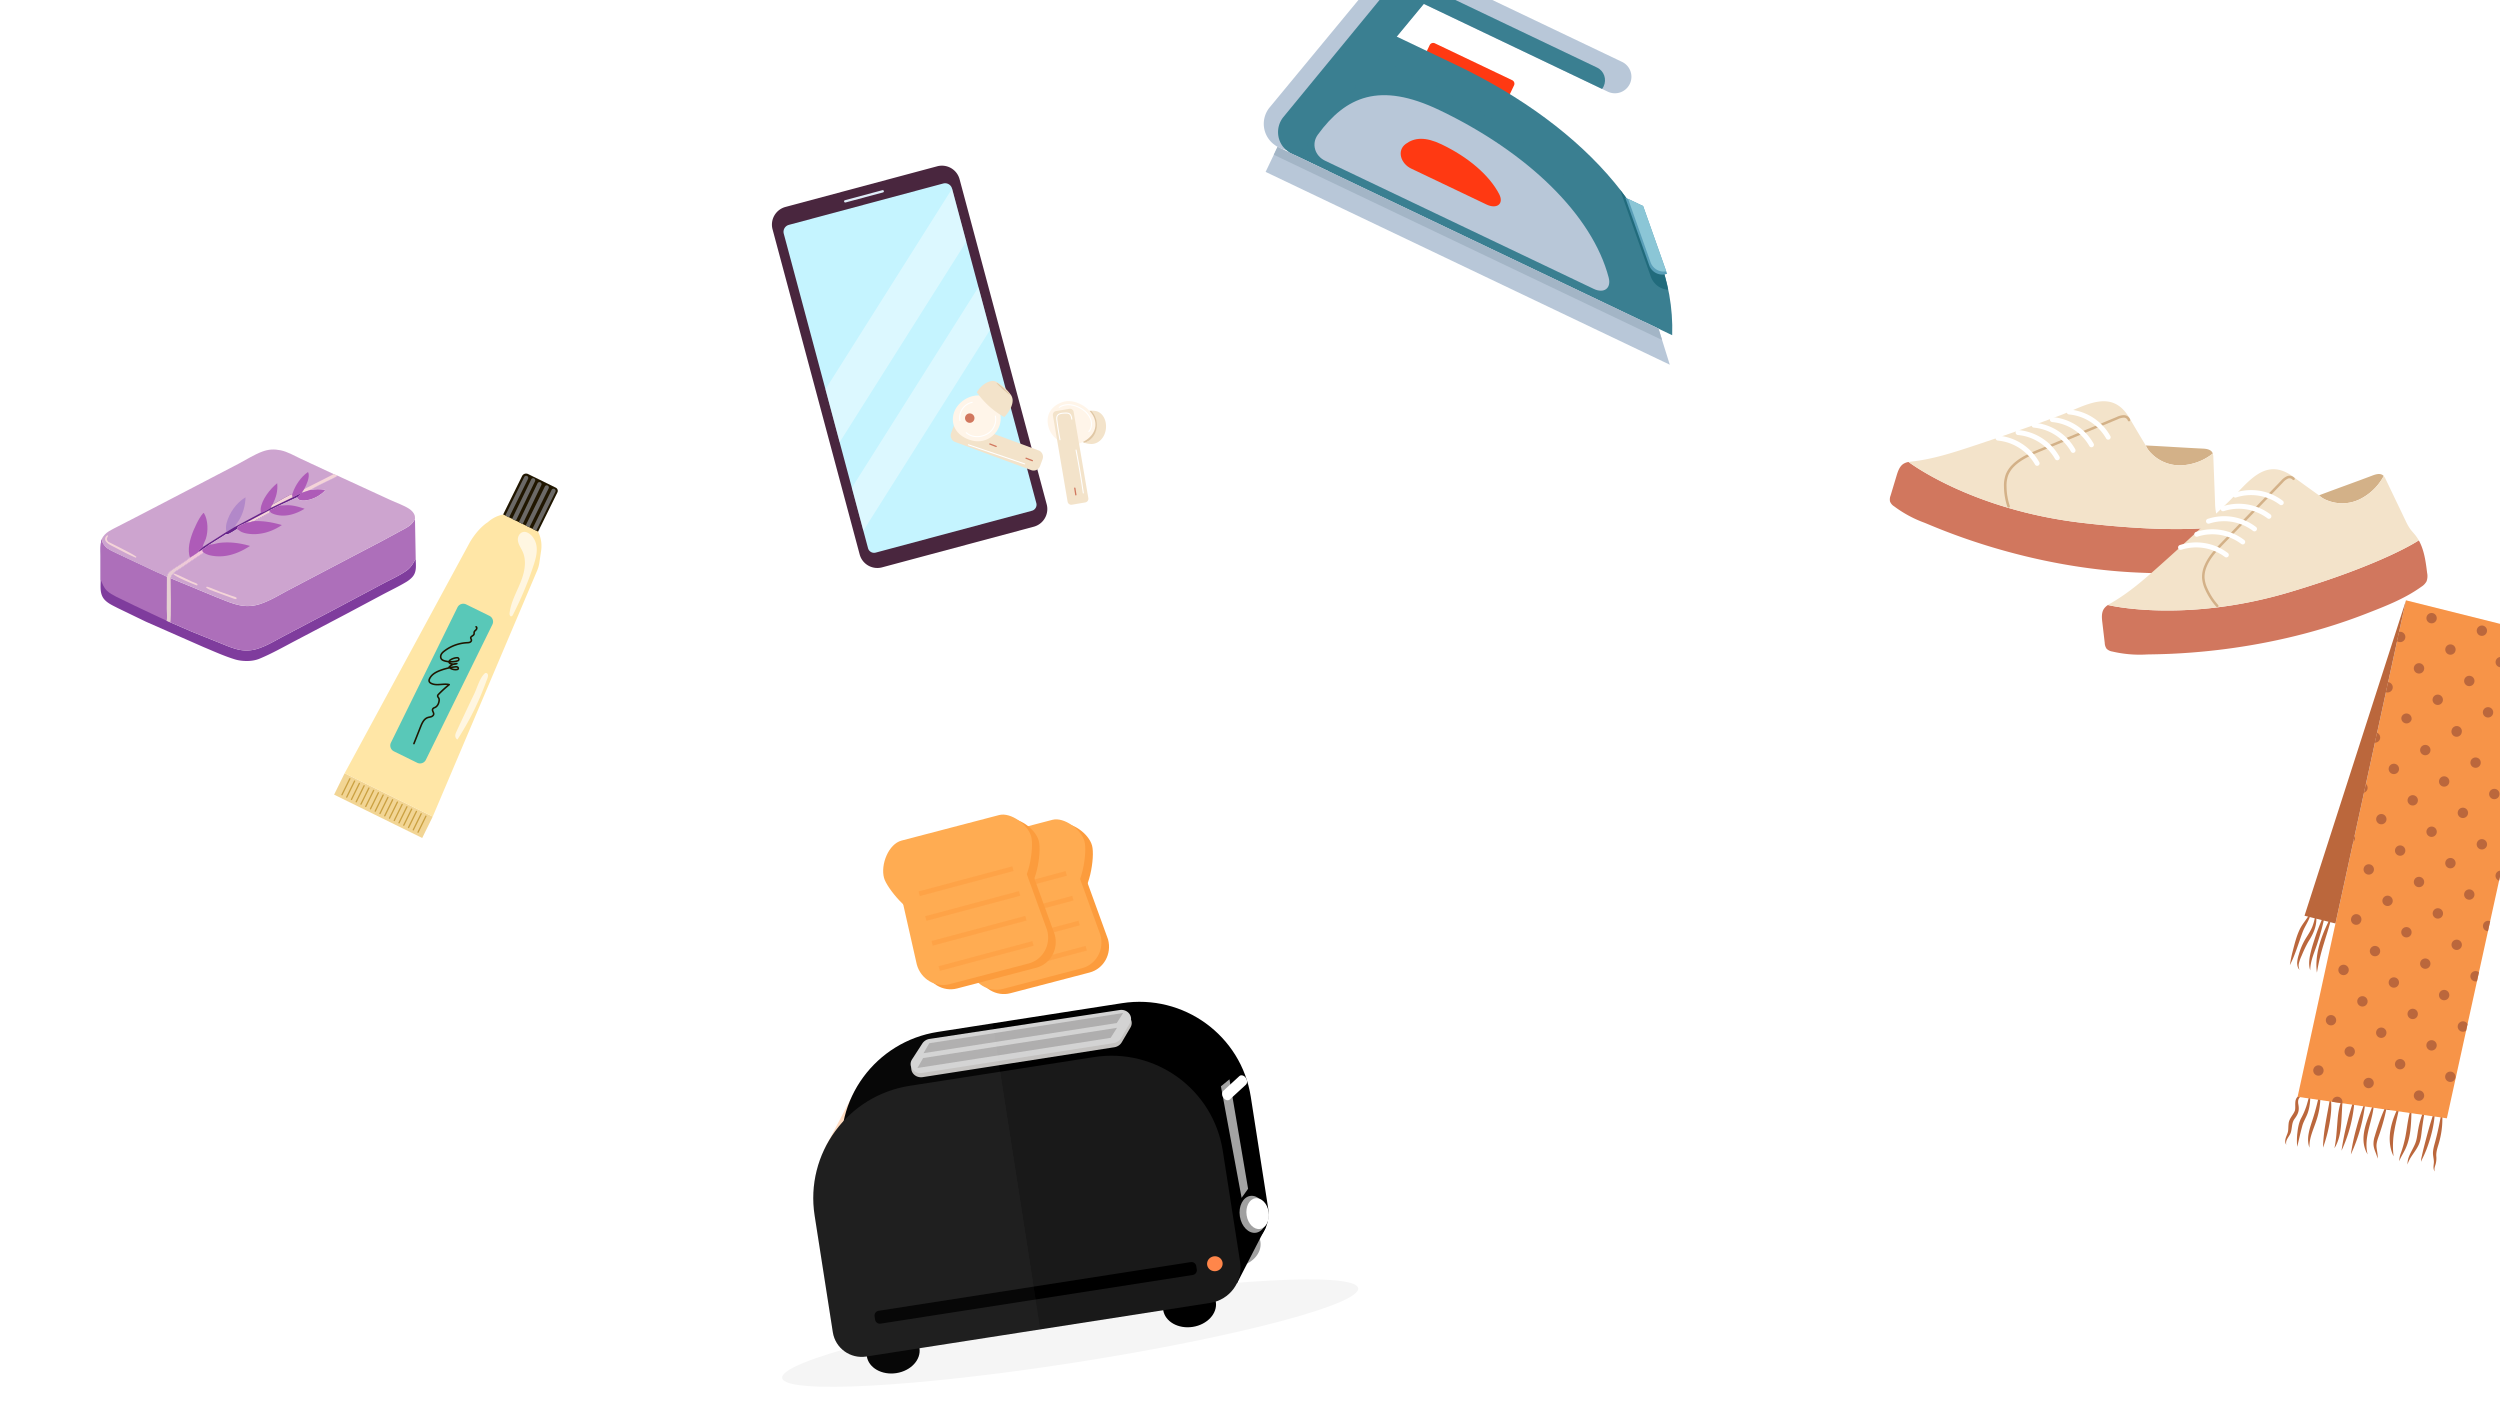 <svg xmlns="http://www.w3.org/2000/svg" xmlns:xlink="http://www.w3.org/1999/xlink" fill="none" viewBox="0 0 547 312"><path fill="#49263E" d="M209.956 39.214a4 4 0 0 0-4.902-2.828l-33.187 8.892a4 4 0 0 0-2.832 4.9l19.06 71.131a4 4 0 0 0 4.902 2.828l33.187-8.892a4 4 0 0 0 2.734-2.517v-.002c.266-.74.317-1.565.098-2.382z"/><path fill="#C5F4FF" d="m208.301 41.236-.022-.067a1.567 1.567 0 0 0-1.871-1.024l-.023.004-33.788 9.054-.022.007-.067.022a1.57 1.57 0 0 0-1.042 1.8l.015.07.005.022 18.441 68.821c.195.73.946 1.163 1.676.967l34.177-9.157a1.37 1.37 0 0 0 .968-1.676l-18.44-68.82z"/><path fill="#DEECF8" d="m193.059 41.611-8.193 2.195a.258.258 0 0 0 .134.498l8.192-2.195a.258.258 0 1 0-.133-.498"/><path fill="#fff" d="M211.418 52.869 183.713 96.76l-3.102-11.577 27.705-43.892zm5.185 19.35-27.705 43.891-2.515-9.387 27.704-43.892z" opacity=".4"/><path fill="#000" d="M235.159 298.126c34.799-5.427 62.559-12.71 62.005-16.268-.555-3.557-29.215-2.041-64.014 3.386s-62.56 12.71-62.005 16.268 29.215 2.042 64.014-3.386" opacity=".04"/><path fill="#A0A0A0" d="M270.738 277.154c3.179-.496 5.437-2.945 5.044-5.47s-3.291-4.169-6.47-3.674c-3.18.496-5.438 2.945-5.044 5.47.393 2.525 3.29 4.17 6.47 3.674"/><path fill="#FFDBC0" d="m197.976 253.761-17.485-2.571 7.32-13.922 7.474-.761z"/><path fill="#000" d="m276.999 268.451-6.376 12.4-3.674-8.086z"/><path fill="#000" d="m270.949 273.275-75.29 11.741c-3.491.545-6.761-1.833-7.304-5.312l-3.982-25.536c-2.114-13.555 7.202-26.263 20.808-28.385l40.317-6.288c13.469-2.1 26.084 7.074 28.176 20.492l3.803 24.383c.663 4.252-2.259 8.239-6.528 8.905m-74.817 27.16c3.18-.495 5.438-2.944 5.044-5.469s-3.29-4.17-6.47-3.674c-3.179.495-5.438 2.944-5.044 5.469s3.291 4.17 6.47 3.674m64.848-10.113c3.179-.496 5.437-2.945 5.044-5.47s-3.291-4.17-6.47-3.674c-3.18.496-5.438 2.945-5.044 5.47s3.29 4.17 6.47 3.674"/><path fill="#191919" d="m264.816 285.069-75.29 11.742c-3.491.545-6.761-1.833-7.304-5.312l-3.982-25.536c-2.114-13.555 7.202-26.263 20.808-28.385l40.318-6.288c13.468-2.1 26.083 7.074 28.176 20.492l3.802 24.383c.663 4.252-2.259 8.239-6.528 8.904"/><path fill="#000" d="m260.979 278.962-68.303 10.652a1.05 1.05 0 0 1-1.204-.875l-.115-.738a1.054 1.054 0 0 1 .88-1.201l68.303-10.652a1.05 1.05 0 0 1 1.203.876l.115.737a1.05 1.05 0 0 1-.879 1.201"/><path fill="#C4C2C0" d="m243.807 229.14-41.904 6.535c-1.839.287-3.157-1.505-2.198-2.988l2.243-3.466a2.3 2.3 0 0 1 1.586-.999l41.576-6.32c1.794-.272 3.104 1.438 2.234 2.916l-1.915 3.252c-.333.566-.934.963-1.622 1.07"/><path fill="#D3D3D3" d="m243.667 228.232-41.905 6.535c-1.839.287-3.157-1.505-2.198-2.988l2.243-3.467a2.3 2.3 0 0 1 1.586-.998l41.576-6.32c1.794-.273 3.105 1.438 2.234 2.916l-1.914 3.251c-.334.567-.935.964-1.622 1.071"/><path fill="#AFAEAE" d="m243.01 227.081-42.279 6.594 1.253-2.177 42.419-6.616zm1.339-3.242-42.278 6.594 1.253-2.177 42.419-6.616z"/><path fill="#A3A3A3" d="m273.082 260.105-1.421 1.98-4.522-24.401 1.869-1.536z"/><path fill="#fff" d="m272.592 237.337-3.503 3.222c-.367.337-.983.189-1.377-.33-.393-.52-.414-1.215-.047-1.552l3.503-3.222c.367-.337.983-.19 1.377.33.393.52.414 1.214.047 1.552"/><path fill="#FF864A" d="M266.063 278.125c.932-.146 1.575-.988 1.435-1.882s-1.008-1.501-1.94-1.356c-.933.145-1.576.988-1.436 1.882.139.894 1.008 1.501 1.941 1.356"/><path fill="#A0A0A0" d="M274.814 269.723c1.603-.25 2.622-2.256 2.275-4.48s-1.928-3.825-3.531-3.575-2.623 2.256-2.276 4.48 1.928 3.825 3.532 3.575"/><path fill="#fff" d="M275.696 268.897c1.331-.208 2.175-1.878 1.886-3.732-.289-1.853-1.602-3.188-2.933-2.98-1.33.207-2.174 1.878-1.885 3.732.289 1.853 1.602 3.187 2.932 2.98"/><g fill="#fff" opacity=".03"><path d="m197.976 253.763-17.485-2.572 7.32-13.921 7.474-.761z"/><path d="m217.158 223.917-11.977 1.868c-13.606 2.122-22.922 14.83-20.808 28.385l3.982 25.536c.543 3.479 3.813 5.857 7.304 5.312l30.292-4.724zm-21.026 76.52c3.18-.496 5.438-2.944 5.044-5.469s-3.29-4.17-6.47-3.674c-3.179.495-5.438 2.944-5.044 5.469s3.291 4.17 6.47 3.674"/><path d="m218.809 234.498-19.761 3.082c-13.606 2.122-22.922 14.83-20.808 28.385l3.982 25.536c.543 3.479 3.813 5.857 7.304 5.312l38.075-5.938z"/><path d="m226.142 281.515-33.905 5.287c-.575.09-.969.627-.88 1.201l.115.738c.09.573.628.965 1.204.875l33.905-5.288zm-8.643-55.414-13.965 2.123c-.66.1-1.242.467-1.586.998l-2.243 3.467c-.959 1.483.359 3.275 2.198 2.988l16.684-2.602z"/><path d="m217.358 225.193-13.965 2.123c-.659.1-1.242.467-1.586.998l-2.243 3.467c-.959 1.483.359 3.275 2.198 2.988l16.684-2.602z"/><path d="m217.953 229.009-15.969 2.491-1.253 2.177 17.523-2.733zm-.462-2.961-14.167 2.21-1.253 2.177 15.722-2.452z"/></g><path fill="#FC9C3D" d="m238.397 212.787-17.317 4.53c-3.096.81-6.305-1.12-7.167-4.309l-3.92-17.343c-.863-3.19 1.005-3.379 4.101-4.189l17.317-4.529c3.096-.81 3.939-1.753 4.802 1.436l6.229 17.162c.862 3.19-.949 6.432-4.045 7.242"/><path fill="#FC9C3D" d="m235.766 196.208-21.205 5.547c-2.175.569-7.212-5.444-7.818-7.686-.793-2.933.992-7.424 3.839-8.169l21.349-5.585c2.527-.661 6.305 2.089 7.009 4.693.695 2.571-.678 10.548-3.174 11.2"/><path fill="#FFAC52" d="m236.737 211.848-17.317 4.529c-3.096.81-6.305-1.119-7.167-4.309l-3.921-17.343c-.862-3.19 1.006-3.378 4.102-4.188l17.317-4.53c3.096-.81 3.939-1.753 4.802 1.437l6.228 17.162c.863 3.189-.948 6.432-4.044 7.242"/><path fill="#FFAC52" d="m234.106 195.269-21.205 5.547c-2.176.569-7.212-5.445-7.818-7.686-.793-2.933.992-7.425 3.839-8.17l21.349-5.584c2.527-.661 6.305 2.089 7.008 4.692.696 2.572-.677 10.548-3.173 11.201"/><path fill="#FC9C3D" d="m233.157 190.593-20.522 5.493.272 1.019 20.523-5.492zm1.455 5.416-20.522 5.493.272 1.019 20.523-5.492zm1.379 5.43-20.522 5.493.272 1.019 20.523-5.493zm1.547 5.517-20.522 5.493.272 1.02 20.522-5.493z" opacity=".51"/><path fill="#FC9C3D" d="m226.739 211.744-17.317 4.53c-3.096.81-6.305-1.119-7.167-4.309l-3.921-17.343c-.862-3.19 1.006-3.379 4.102-4.189l17.317-4.529c3.096-.81 3.939-1.753 4.802 1.436l6.228 17.162c.863 3.19-.948 6.432-4.044 7.242"/><path fill="#FC9C3D" d="m224.108 195.165-21.205 5.547c-2.176.57-7.212-5.444-7.818-7.686-.793-2.933.991-7.424 3.839-8.169l21.348-5.585c2.528-.661 6.306 2.089 7.009 4.693.696 2.571-.677 10.548-3.173 11.2"/><path fill="#FFAC52" d="m225.079 210.805-17.317 4.529c-3.096.81-6.305-1.119-7.168-4.309l-3.92-17.343c-.862-3.19 1.006-3.378 4.102-4.188l17.316-4.53c3.096-.81 3.94-1.753 4.802 1.437l6.229 17.162c.863 3.189-.948 6.432-4.044 7.242"/><path fill="#FFAC52" d="m222.448 194.226-21.205 5.547c-2.176.569-7.212-5.445-7.818-7.686-.794-2.933.991-7.425 3.839-8.17l21.348-5.584c2.527-.661 6.305 2.089 7.009 4.692.695 2.572-.677 10.548-3.173 11.201"/><path fill="#FC9C3D" d="m221.499 189.55-20.522 5.493.272 1.019 20.522-5.492zm1.455 5.418-20.522 5.493.272 1.019 20.523-5.492zm1.379 5.428-20.522 5.493.272 1.019 20.522-5.493zm1.547 5.519-20.523 5.493.273 1.02 20.522-5.493z" opacity=".51"/><path fill="#D3B188" d="M470.704 99.203a8.74 8.74 0 0 0 6.531 2.616 11.9 11.9 0 0 0 6.713-2.422l.208-.163a2 2 0 0 0-.097-.231c-.401-.695-1.337-.814-2.136-.85-4.636-.223-7.804-.462-12.436-.684.289.652.703 1.24 1.217 1.734"/><path fill="#D1775E" d="M485.597 115.206s-8.948 1.701-30.352-.85c-23.958-2.876-37.583-13.215-37.643-13.281-.395.062-.775.2-1.118.406-.868.56-1.224 1.635-1.523 2.63q-.648 2.145-1.292 4.294a2.33 2.33 0 0 0-.13 1.332c.182.441.5.812.907 1.058a26 26 0 0 0 6.532 3.546c2.104.783 21.973 9.991 47.518 10.969 4.543.179 9.146.389 13.59-.588a3.24 3.24 0 0 0 1.5-.627 3.45 3.45 0 0 0 .844-1.655c.724-2.342 1.427-4.814 1.167-7.234"/><path fill="#F3E3CA" d="M455.252 114.358c21.405 2.551 30.352.85 30.352.85a8.4 8.4 0 0 0-.224-1.267c-.157-.602-.383-1.182-.516-1.787-.131-.702-.2-1.414-.207-2.128q-.186-4.955-.376-9.906a3 3 0 0 0-.125-.89l-.207.163a11.9 11.9 0 0 1-6.714 2.422 8.73 8.73 0 0 1-6.531-2.616 5.5 5.5 0 0 1-1.217-1.734 398 398 0 0 1-3.583-6.034c-3.886-6.613-9.722-2.58-15.185-.533a507 507 0 0 1-19.573 6.877c-4.123 1.358-8.299 2.675-12.613 3.181-.305.036-.62.075-.944.129.079.063 13.704 10.402 37.663 13.273"/><path fill="#D3B188" d="M439.393 111.044a.26.26 0 0 1-.12-.067.3.3 0 0 1-.072-.116 14.5 14.5 0 0 1-.736-4.41 7.1 7.1 0 0 1 .387-2.63 6.2 6.2 0 0 1 1.498-2.198c1.593-1.582 3.752-2.479 5.659-3.27l17.16-7.136a3.7 3.7 0 0 1 1.548-.382 1.445 1.445 0 0 1 1.381 1.021.283.283 0 0 1-.32.337.28.28 0 0 1-.222-.213.9.9 0 0 0-.864-.592c-.456.02-.902.137-1.31.341l-17.164 7.135c-1.858.773-3.966 1.67-5.474 3.156a5.7 5.7 0 0 0-1.355 2 6.6 6.6 0 0 0-.352 2.434c.013 1.443.251 2.875.708 4.243a.277.277 0 0 1-.352.347"/><path fill="#fff" d="M445.591 101.908a.54.54 0 0 1-.33-.262 10.53 10.53 0 0 0-8.14-5.247.547.547 0 0 1-.492-.588.54.54 0 0 1 .587-.493 11.44 11.44 0 0 1 5.203 1.788 11.5 11.5 0 0 1 3.77 4.01.53.53 0 0 1 .054.409.53.53 0 0 1-.251.327.55.55 0 0 1-.401.056m4.39-1.222a.53.53 0 0 1-.331-.258 10.5 10.5 0 0 0-8.138-5.251.54.54 0 0 1 .089-1.079 11.47 11.47 0 0 1 9.003 5.807.54.54 0 0 1-.614.783zm3.484-1.613a.54.54 0 0 1-.33-.261 10.54 10.54 0 0 0-3.432-3.617 10.5 10.5 0 0 0-4.708-1.631.543.543 0 0 1-.299-.948.54.54 0 0 1 .388-.13 11.46 11.46 0 0 1 8.974 5.799.54.54 0 0 1-.197.735.54.54 0 0 1-.396.053m4.017-1.221a.54.54 0 0 1-.331-.258 10.5 10.5 0 0 0-8.139-5.247.548.548 0 0 1-.434-.791.55.55 0 0 1 .318-.268.5.5 0 0 1 .21-.023 11.45 11.45 0 0 1 8.975 5.795.53.53 0 0 1-.043.597.53.53 0 0 1-.567.187zm3.666-1.665a.53.53 0 0 1-.331-.257 10.5 10.5 0 0 0-8.138-5.252.541.541 0 0 1 .089-1.078 11.44 11.44 0 0 1 8.973 5.799.52.52 0 0 1 .054.408.534.534 0 0 1-.647.38"/><path fill="#D3B188" d="M509.197 109.483a8.72 8.72 0 0 0 7.032-.2 11.95 11.95 0 0 0 5.199-4.896c.022-.081.087-.155.127-.235a1 1 0 0 0-.181-.172c-.644-.482-1.548-.214-2.292.069-4.346 1.645-7.344 2.69-11.685 4.332a5.4 5.4 0 0 0 1.8 1.102"/><path fill="#D1775E" d="M529.227 118.224s-7.535 5.145-28.196 11.319c-23.132 6.911-39.741 2.854-39.819 2.838-.338.213-.631.49-.864.815-.576.862-.479 1.99-.355 3.02l.524 4.454c.009.456.151.9.408 1.276.344.33.783.543 1.255.609 2.425.567 4.917.786 7.404.651 2.243-.127 24.131.38 47.984-8.878 4.242-1.65 8.547-3.293 12.238-5.956a3.2 3.2 0 0 0 1.124-1.174 3.4 3.4 0 0 0 .124-1.852c-.298-2.449-.636-5.003-1.827-7.122"/><path fill="#F3E3CA" d="M501.032 129.544c20.661-6.175 28.194-11.315 28.196-11.319a9 9 0 0 0-.705-1.068c-.382-.49-.823-.931-1.184-1.433a12 12 0 0 1-1.036-1.868l-4.282-8.936a3 3 0 0 0-.467-.767c-.023.085-.084.159-.126.234a11.95 11.95 0 0 1-5.2 4.896 8.73 8.73 0 0 1-7.031.201 5.5 5.5 0 0 1-1.805-1.103 580 580 0 0 1-5.69-4.108c-6.189-4.52-9.949 1.504-14.145 5.557a501 501 0 0 1-15.214 14.103c-3.244 2.892-6.546 5.764-10.314 7.947-.269.156-.538.311-.795.493.057.024 16.666 4.081 39.798-2.829"/><path fill="#D3B188" d="M485.047 132.822a.3.3 0 0 1-.137-.083 14.5 14.5 0 0 1-2.426-3.752 7.2 7.2 0 0 1-.675-2.567 6.2 6.2 0 0 1 .488-2.602c.832-2.086 2.456-3.769 3.891-5.256l12.918-13.388c.348-.411.78-.741 1.268-.967a1.44 1.44 0 0 1 1.673.389.28.28 0 0 1 .016.311.27.27 0 0 1-.172.128.27.27 0 0 1-.211-.031.25.25 0 0 1-.081-.073.91.91 0 0 0-1.029-.198 3.3 3.3 0 0 0-1.066.839l-12.922 13.387c-1.397 1.447-2.983 3.09-3.774 5.073a5.7 5.7 0 0 0-.449 2.371c.065.825.285 1.629.645 2.373a14 14 0 0 0 2.333 3.609.28.28 0 0 1 .032.33.28.28 0 0 1-.308.124z"/><path fill="#fff" d="M476.959 120.298a.536.536 0 0 1-.338-.757.53.53 0 0 1 .31-.275 11.47 11.47 0 0 1 10.543 1.742.545.545 0 0 1 .078.742.54.54 0 0 1-.736.116 10.52 10.52 0 0 0-9.537-1.578.54.54 0 0 1-.32.01m3.551-2.87a.54.54 0 0 1-.397-.505.54.54 0 0 1 .365-.529 11.45 11.45 0 0 1 10.538 1.742.54.54 0 0 1 .226.361.53.53 0 0 1-.105.413.536.536 0 0 1-.778.083 10.53 10.53 0 0 0-9.537-1.577.54.54 0 0 1-.312.012m2.555-2.868a.54.54 0 0 1-.363-.343.54.54 0 0 1 .338-.684 11.45 11.45 0 0 1 10.54 1.738.54.54 0 0 1 .23.582.55.55 0 0 1-.472.41.55.55 0 0 1-.411-.134 10.54 10.54 0 0 0-4.577-1.947 10.54 10.54 0 0 0-4.961.374.54.54 0 0 1-.324.004m3.202-2.716a.535.535 0 0 1-.397-.504.55.55 0 0 1 .365-.529 11.44 11.44 0 0 1 10.539 1.737.545.545 0 0 1-.26.966.55.55 0 0 1-.397-.108 10.52 10.52 0 0 0-9.538-1.574.54.54 0 0 1-.312.012m2.696-2.989a.54.54 0 0 1-.401-.504.54.54 0 0 1 .365-.531 11.43 11.43 0 0 1 10.538 1.742.53.53 0 0 1 .209.356.54.54 0 0 1-.107.4.54.54 0 0 1-.759.101 10.49 10.49 0 0 0-9.533-1.576.55.55 0 0 1-.312.012"/><path fill="#B8C7D8" d="M286.813 30.69a5.66 5.66 0 0 1-7.939 1.001l-.173-.13a5.664 5.664 0 0 1-.997-7.944l24.879-30.104a5.655 5.655 0 0 1 7.937-.997l.171.13a5.66 5.66 0 0 1 1.001 7.941z"/><path fill="#B8C7D8" d="M356.602 18.352a3.613 3.613 0 0 1-4.817 1.706L306.836-1.386a3.613 3.613 0 1 1 3.112-6.523l44.949 21.445a3.613 3.613 0 0 1 1.705 4.816"/><path fill="#FF3912" d="M327.623 26.33a.85.85 0 0 1-1.133.4l-16.926-8.075a.85.85 0 0 1-.401-1.133l3.649-7.648a.85.85 0 0 1 1.133-.4l16.926 8.074a.85.85 0 0 1 .401 1.133z"/><path fill="#3A7F91" d="m318.59 14.206-15.096-7.202-13.51 28.319.777 2.184 75.115 35.836c.766-23.869-18.694-45.496-47.286-59.137"/><path fill="#216B7C" d="m354.475 41.541 6.719 18.984a4.33 4.33 0 0 0 3.789 2.88c-1.572-7.702-5.21-15.055-10.508-21.864"/><path fill="#3A7F91" d="m287.433 22.16-5.347 11.206 77.659 37.05c-.627-20.01-22.668-40.568-50.057-53.634l-15.353-7.325-5.201 7.225a20.1 20.1 0 0 1-1.701 5.477"/><path fill="#3A7F91" d="M312.656-1.386a4.94 4.94 0 0 0-1.465-1.887l-.151-.12c-2.231-1.743-5.454-1.314-7.206.962l-23.096 28.12c-1.753 2.277-1.367 5.532.859 7.272l.156.123c.674.527 1.444.829 2.232.97.211-.203.425-.401.604-.637L311.583.804a6 6 0 0 0 1.073-2.19"/><path fill="#3A7F91" d="M349.455 14.795 310.703-3.693c-1.519-.725-3.349-.06-4.087 1.487-.088.184-.153.37-.203.56.138.092.272.188.425.261l43.698 20.847c.125-.17.243-.353.338-.553.735-1.548.099-3.39-1.419-4.114"/><path fill="#B8C7D8" d="m365.349 79.8-88.433-42.188 2.607-5.466 83.37 39.774z"/><path fill="#A3B5C6" d="m278.704 33.864 84.959 40.532-.77-2.476-83.37-39.774z"/><path fill="#B8C7D8" d="m289.933 35.169 58.76 28.033c2.245 1.07 3.914-.085 3.282-2.491-3.571-13.613-17.658-27.376-37.084-36.644-12.978-6.192-20.391-3.032-26.547 5.396-1.464 2.008-.657 4.634 1.589 5.706"/><path fill="#FF3912" d="m308.757 36.878 16.502 7.873c2.245 1.071 3.894-.13 2.735-2.332-2.16-4.1-6.722-8.04-12.616-10.852-3.495-1.668-5.894-1.497-7.816-.068-2.001 1.486-1.049 4.309 1.195 5.38"/><path fill="#589EB7" d="m355.598 43.215 5.243 14.817a3.067 3.067 0 0 0 3.92 1.87l-5.243-14.817z"/><path fill="#8BC6D6" d="M361.137 57.376a3.06 3.06 0 0 0 3.435 1.992l-5.055-14.283-3.285-1.567z"/><path fill="url(#a)" d="M333.295 177.139H531v128.57H333.295z" transform="rotate(-15 333.295 177.139)"/><path fill="#7F3C9D" d="M22.226 118.002c.09.407.165.759.407 1.107.246.351.56.705.917.945.788.528 1.764.922 2.614 1.349l8.102 3.805c.726.336 1.569.637 2.242 1.065l-.03 6.939c0 .79.13 1.846-.008 2.609l.799.349 4.633 2.013 5.833 2.35c1.55.61 3.237 1.403 4.88 1.687a8 8 0 0 0 3.594-.223c2.103-.637 4.167-1.929 6.117-2.944l11.014-5.798 10.367-5.509c1.717-.917 3.66-1.778 5.251-2.895.978-.687 1.454-1.594 1.999-2.612.014 1.5.306 2.96-.84 4.129a6 6 0 0 1-1.174.928c-1.633.989-3.39 1.827-5.08 2.717l-8.21 4.376-10.951 5.762c-2.608 1.367-5.234 2.865-7.956 3.986-.845.347-1.826.493-2.737.491-.863-.002-1.764-.1-2.591-.351-2.296-.698-4.6-1.746-6.818-2.673l-12.675-5.578-6.153-2.975c-.973-.51-2.042-.959-2.814-1.757-1.189-1.226-.937-2.884-.934-4.448v-5.102c.001-1.244-.096-2.528.202-3.742"/><path fill="#AD6FBA" d="M22.226 118.002c.09.407.165.759.407 1.107.246.351.56.705.917.945.788.528 1.764.922 2.615 1.349l8.102 3.805c.725.336 1.568.637 2.24 1.065l-.028 6.939c0 .79.13 1.846-.009 2.609l-3.35-1.57-3.625-1.712-4.047-1.965c-.733-.39-1.492-.769-2.087-1.362-.714-.713-.925-1.494-1.336-2.366l-.001-5.102c.001-1.244-.096-2.528.202-3.742"/><path fill="#AD6FBA" d="m90.799 113.562.159 8.678c-.546 1.018-1.021 1.925-2 2.611-1.59 1.118-3.533 1.979-5.25 2.896l-10.367 5.509-11.014 5.798c-1.95 1.015-4.014 2.307-6.117 2.944a8 8 0 0 1-3.594.223c-1.643-.285-3.331-1.077-4.88-1.688l-5.834-2.349-4.632-2.013-.8-.349c.14-.763.009-1.819.01-2.609l.028-6.94c.06-.304.162-.645.354-.894.365-.473.973-.818 1.467-1.15 1.054-.706 2.301-1.415 3.255-2.237.595-.412 1.27-.76 1.82-1.223l.854-.525c.045.245.063.444.256.623-.29.329-.771.575-1.134.828l-4.08 2.767c-.384.258-1.216.686-1.429 1.068-.342.272-.435.56-.537.983l10.152 4.201c1.837.701 3.602 1.536 5.566 1.818 1.186.17 2.492.048 3.636-.306 2.334-.723 4.583-2.15 6.745-3.281l11.15-5.855 9.034-4.741 3.576-1.934c.726-.397 1.495-.768 2.18-1.23.637-.43 1.068-.948 1.426-1.623"/><path fill="url(#b)" d="M44.258 120.242c.045.245.063.445.256.624-.29.329-.771.575-1.134.827l-4.08 2.767c-.384.259-1.216.686-1.429 1.068-.342.273-.435.561-.537.983.033 1.117.157 9.132-.064 9.659l-.8-.35c.14-.763.009-1.818.01-2.609l.029-6.939c.06-.304.161-.646.353-.894.365-.474.973-.819 1.467-1.15 1.054-.707 2.301-1.416 3.255-2.237.595-.413 1.27-.761 1.82-1.224z"/><path fill="#CDA4CF" d="M22.227 118.002c.35-.762.94-1.356 1.65-1.796.627-.389 1.313-.693 1.964-1.041l5.06-2.607 11.497-5.982 9.866-5.146c1.653-.868 3.381-1.977 5.122-2.621 1.38-.51 2.577-.58 4.026-.284 1.515.31 3.077 1.236 4.478 1.889l7.136 3.329.854.346c-.71.461-1.51.801-2.271 1.171-1.255.609-2.524 1.226-3.722 1.941 1.15-.18 2.104-.209 3.257-.019-.095.404-1.217 1.14-1.556 1.349-1.039.641-2.749 1.21-3.97.885-.285-.076-.469-.373-.63-.603l-3.86 1.782c-.761.336-1.518.83-2.292 1.107l.29.263c-.171.296-.545.428-.832.593-.855.491-1.808.907-2.624 1.45-.498.109-1.382.426-1.87.372l-.046.029c-.36.217-1.603.654-1.776.955l.028.215-.204.197c-.595.343-1.45.996-2.105 1.135l-.172-.077-3.667 2.303c-.517.372-1.041.801-1.6 1.106l-.853.525c-.551.463-1.226.811-1.82 1.224-.955.821-2.202 1.53-3.256 2.237-.494.331-1.101.676-1.467 1.15-.192.248-.293.59-.353.894-.673-.427-1.516-.729-2.242-1.065l-8.102-3.804c-.85-.427-1.827-.822-2.614-1.35-.358-.239-.672-.594-.917-.945-.242-.347-.318-.699-.407-1.107"/><path fill="#F4D4D8" d="m23.34 118.654-.182-.218a.86.86 0 0 1-.144-.667c.067-.3.224-.494.476-.658l.162.104-.027.065c-.07.172-.193.356-.226.538-.057.307.114.485.283.71.84.46 5.964 2.94 6.165 3.336l-.117.169c-1.518-.641-3.002-1.428-4.458-2.198-.602-.319-1.47-.67-1.933-1.181m49.685-14.912.854.346c-.71.461-1.51.801-2.272 1.171-1.254.609-2.524 1.227-3.722 1.941l-1.905.643.574-.822z"/><path fill="#AE5BB8" d="M57.091 112.227c-.052-.302-.094-.594-.059-.899.234-2.032 2.056-4.347 3.62-5.603.169 1.753-.243 3.063-.996 4.646-.133.186-.377.442-.378.675l.035.055c-.69.418-1.434.91-2.222 1.126"/><path fill="#B288C9" d="M49.533 116.397c-.116-.682-.142-1.259.04-1.938.607-2.265 2.135-4.445 4.151-5.654-.06 1.769-.526 3.542-1.448 5.057-.294.483-.674.902-.94 1.4l-.041.077z"/><path fill="#67248B" d="m64.058 108.802 1.796-.902c-.22.296-.532.748-.866.913l-3.86 1.782c-.762.336-1.519.83-2.292 1.107l.29.263c-.172.296-.546.428-.833.593-.855.491-1.807.907-2.624 1.449-.497.11-1.382.427-1.869.373l-.046.029c-.36.217-1.603.654-1.777.955l.028.215-.204.197c-.595.343-1.45.996-2.104 1.135l-.172-.077-3.668 2.303c-.517.371-1.041.801-1.599 1.106l-.854.525c.06-.352.67-.81.937-1.05l5.192-3.32 1.762-1.058 5.797-3.113c.788-.216 1.532-.707 2.223-1.126l-.036-.055c0-.233.245-.489.379-.675.76-.372 3.813-2.275 4.286-2.252.026.233.046.458.114.683"/><path fill="#F4D4D8" d="m58.837 111.701.29.264c-.172.296-.546.428-.833.593-.855.49-1.807.907-2.624 1.449-.498.109-1.382.427-1.87.373zm.82-1.329c.762-.373 3.814-2.275 4.287-2.253.026.233.046.459.114.684l-4.743 2.299-.036-.056c.001-.233.245-.489.379-.674"/><path fill="#AE5BB8" d="M63.943 108.12c.025-.008.073-.17.083-.202.55-1.684 1.83-3.603 3.313-4.604.067.046.116.057.141.136.33 1.041-.445 2.664-.926 3.573l-.573.822 1.905-.643c1.15-.18 2.104-.21 3.257-.019-.095.404-1.217 1.14-1.556 1.349-1.039.641-2.749 1.21-3.97.885-.285-.076-.469-.373-.63-.603.335-.165.647-.617.866-.913l-1.795.902c-.068-.225-.089-.45-.115-.683m-22.36 13.871c-.172-.399-.238-.869-.263-1.299-.114-1.997.823-4.351 1.697-6.115.397-.801.868-1.666 1.47-2.333l.148.045c.901 1.481.946 3.935.414 5.555-.19.578-.607 1.248-.702 1.826l-.007.047c-.267.241-.878.699-.937 1.05-.55.463-1.226.811-1.82 1.224"/><path fill="#CDA4CF" d="m73.88 104.088 11.504 5.297c1.326.619 2.913 1.148 4.132 1.935.474.305.97.793 1.173 1.331.109.288.115.606.11.91-.357.675-.788 1.193-1.426 1.623-.685.462-1.454.832-2.18 1.23l-3.576 1.933-9.034 4.741-11.15 5.856c-2.162 1.131-4.41 2.558-6.745 3.28-1.143.354-2.45.477-3.635.307-1.965-.282-3.73-1.117-5.567-1.818l-10.152-4.202c.102-.422.196-.71.538-.983.212-.381 1.044-.809 1.428-1.068l4.08-2.767c.363-.252.844-.498 1.134-.827-.193-.179-.211-.378-.256-.624.558-.305 1.083-.734 1.6-1.106l3.667-2.302.172.077c.654-.139 1.51-.792 2.105-1.135l.203-.198-.028-.215c.174-.301 1.417-.737 1.777-.955l.047-.028c.486.054 1.371-.264 1.869-.373.816-.543 1.769-.959 2.623-1.449.288-.165.662-.298.833-.593l-.29-.264c.774-.277 1.53-.77 2.292-1.106l3.86-1.783c.161.231.345.528.63.604 1.22.325 2.931-.245 3.97-.885.34-.21 1.46-.945 1.556-1.35-1.153-.19-2.108-.16-3.257.02 1.198-.715 2.467-1.333 3.721-1.942.762-.369 1.563-.709 2.272-1.171"/><path fill="#F4D4D8" d="M37.871 125.529c.218-.039.263-.048.473.034 1.227.48 2.449 1.136 3.65 1.688.314.144.912.312 1.162.52.026.022.074.172.09.212l-.178.119c-.956-.377-4.822-1.901-5.197-2.573m7.286 2.879.155-.041c.984.28 1.98.781 2.948 1.14l2.495.882c.34.118.76.189 1.033.429l-.08.259-.044.014c-.255.042-1.03-.307-1.292-.397l-3.407-1.248c-.597-.233-1.307-.461-1.83-.83z"/><path fill="#AE5BB8" d="m61.128 110.595.07.004c.623.025 1.252-.071 1.883-.059 1.192.024 2.44.403 3.572.77-1.837 1.124-4.003 1.852-6.164 1.339-.303-.072-1.168-.325-1.325-.607l-.038-.077-.29-.263c.773-.277 1.53-.771 2.292-1.107m-5.459 3.412c2.158-.036 3.93.276 6.004.87-2.224 1.527-5.01 2.344-7.707 1.852a4.7 4.7 0 0 1-1.171-.364c-.273-.129-.723-.563-.994-.59l.204-.197-.028-.215c.173-.301 1.417-.738 1.776-.955l.047-.028c.487.053 1.371-.264 1.869-.373m-9.812 5.13.073.003c.683.02 1.443-.284 2.14-.365 2.241-.262 4.479.047 6.634.678-2.64 1.721-5.543 2.747-8.712 2.061a4.3 4.3 0 0 1-1.479-.647c-.192-.179-.21-.378-.255-.624.558-.305 1.082-.734 1.6-1.106"/><path fill="#F2D594" d="m94.682 178.67-19.278-9.481-2.302 4.681 19.278 9.481z"/><path fill="#FFE6A6" d="m94.682 178.672 22.848-53.833a7 7 0 0 0 .484-1.725l.385-2.628a7.024 7.024 0 0 0-11.669-6.224s-1.965 1.11-3.897 4.332l-.224.414-27.206 50.184z"/><path fill="#201600" d="m121.96 107.738-4.228 8.583-7.641-3.758 4.134-8.394a.984.984 0 0 1 1.317-.449l6.066 2.983c.382.188.54.652.352 1.035"/><path fill="#59C8B8" d="m91.282 166.896-5.1-2.508a1.416 1.416 0 0 1-.645-1.896l14.559-29.606a1.416 1.416 0 0 1 1.896-.645l5.099 2.508c.702.345.991 1.193.646 1.895L93.178 166.25a1.416 1.416 0 0 1-1.896.646"/><path fill="#6B6966" d="m115.537 104.773-4.145 8.43-.829-.407 4.145-8.431a.462.462 0 1 1 .829.408m1.522.526-4.183 8.634-.829-.408 4.183-8.634a.462.462 0 1 1 .829.408m1.388.835-4.087 8.527-.831-.408 4.088-8.528a.463.463 0 0 1 .83.409m1.595.726-4.2 8.531-.829-.408 4.2-8.531a.462.462 0 1 1 .829.408m1.462.771-4.178 8.489-.829-.407 4.178-8.49a.463.463 0 1 1 .829.408"/><path fill="#FFF6E1" d="M117.4 119.548c.185 1.428-.232 2.86-.683 4.227a76 76 0 0 1-4.465 10.707c-.087.171-.209.364-.4.372-.302.011-.389-.41-.354-.71.269-2.326 1.457-4.426 2.344-6.593s1.473-4.667.53-6.811c-.346-.786-.889-1.5-1.038-2.346-.209-1.185.7-2.365 1.901-1.924 1.229.451 2.005 1.846 2.165 3.078m-17.485 40.425c-.145.312-.293.636-.301.981-.009.344.16.718.481.842a61.8 61.8 0 0 0 6.287-12.687c.142-.392.602-1.296.286-1.674-.356-.427-.661-.06-.888.202-.896 1.035-1.415 2.923-2.009 4.163a768 768 0 0 0-3.856 8.173"/><path fill="#CAA041" d="M74.76 174.024a.145.145 0 0 1-.066-.194l1.727-3.511a.146.146 0 0 1 .194-.066.146.146 0 0 1 .066.194l-1.727 3.511a.144.144 0 0 1-.194.066m1.04.512a.145.145 0 0 1-.067-.194l1.727-3.511a.145.145 0 0 1 .26.128l-1.727 3.511a.146.146 0 0 1-.194.066m1.04.512a.145.145 0 0 1-.066-.194l1.727-3.511a.145.145 0 0 1 .26.128l-1.727 3.511a.146.146 0 0 1-.194.066m1.041.511a.145.145 0 0 1-.066-.194l1.727-3.51a.145.145 0 0 1 .26.128l-1.727 3.51a.144.144 0 0 1-.194.066m1.04.512a.145.145 0 0 1-.067-.194l1.727-3.511a.146.146 0 0 1 .194-.066.145.145 0 0 1 .066.194l-1.726 3.511a.145.145 0 0 1-.194.066m1.04.512a.145.145 0 0 1-.066-.194l1.727-3.511a.145.145 0 0 1 .26.128l-1.726 3.511a.146.146 0 0 1-.195.066m1.042.51a.146.146 0 0 1-.067-.194l1.727-3.511a.145.145 0 0 1 .26.128l-1.726 3.511a.146.146 0 0 1-.195.066m1.039.511a.145.145 0 0 1-.066-.194l1.726-3.511a.146.146 0 0 1 .194-.066.146.146 0 0 1 .066.194l-1.726 3.511a.144.144 0 0 1-.194.066m1.04.512a.145.145 0 0 1-.065-.194l1.726-3.511a.146.146 0 0 1 .194-.066.145.145 0 0 1 .066.194l-1.726 3.511a.145.145 0 0 1-.194.066m1.04.512a.145.145 0 0 1-.066-.194l1.726-3.511a.145.145 0 0 1 .26.128l-1.726 3.511a.146.146 0 0 1-.194.066m1.04.512a.146.146 0 0 1-.065-.194l1.726-3.511a.145.145 0 0 1 .26.128l-1.726 3.51a.145.145 0 0 1-.194.067m1.042.511a.145.145 0 0 1-.066-.194l1.726-3.511a.146.146 0 0 1 .194-.066.145.145 0 0 1 .066.194l-1.726 3.511a.144.144 0 0 1-.194.066m1.039.512a.145.145 0 0 1-.066-.194l1.726-3.511a.145.145 0 0 1 .26.128l-1.726 3.511a.146.146 0 0 1-.194.066m1.04.512a.146.146 0 0 1-.065-.194l1.726-3.511a.145.145 0 0 1 .26.128l-1.726 3.511a.146.146 0 0 1-.194.066m1.04.511a.145.145 0 0 1-.066-.194l1.726-3.511a.146.146 0 0 1 .194-.066.146.146 0 0 1 .066.194l-1.726 3.511a.144.144 0 0 1-.194.066m1.04.512a.145.145 0 0 1-.065-.194l1.726-3.511a.146.146 0 0 1 .194-.066.145.145 0 0 1 .066.194l-1.726 3.511a.145.145 0 0 1-.194.066m1.042.512a.145.145 0 0 1-.066-.194l1.726-3.511a.145.145 0 0 1 .26.128l-1.726 3.511a.146.146 0 0 1-.194.066"/><path fill="#201600" d="M90.49 162.856a.174.174 0 0 1-.085-.22l1.469-3.706c.337-.852.772-1.786 1.66-2.09a3 3 0 0 1 .397-.1c.135-.027.263-.053.382-.098.177-.065.39-.213.404-.415.009-.121-.052-.256-.116-.398-.127-.282-.3-.668.146-1.022a1 1 0 0 1 .26-.135c.577-.209.843-.848.898-1.376.014-.132.022-.3-.042-.432a1 1 0 0 0-.096-.149c-.088-.123-.187-.262-.183-.449.005-.208.138-.362.263-.491a25 25 0 0 1 2.03-1.873c-.427-.044-.875-.01-1.311.024-.771.059-1.57.118-2.282-.239-.303-.153-.495-.361-.555-.6-.064-.257.03-.503.107-.665.512-1.087 1.69-1.622 2.532-1.929a14 14 0 0 1 1.705-.502.17.17 0 0 1 .042-.11c.159-.182.345-.34.55-.468l-.057-.017c-.29-.088-.47-.248-.52-.453a5 5 0 0 1-.845-.172c-.28-.083-.627-.217-.83-.516-.215-.315-.22-.772-.014-1.165.178-.341.467-.589.753-.806a9.1 9.1 0 0 1 5.027-1.832l.046-.003c.193-.009.375-.017.527-.089.128-.059.245-.198.221-.326-.008-.041-.032-.089-.057-.14-.04-.083-.086-.177-.093-.291-.017-.305.229-.474.426-.609.139-.095.27-.185.303-.296.014-.047.012-.109.011-.174a1 1 0 0 1 .014-.242c.048-.218.203-.364.34-.493q.08-.074.143-.144c.066-.077.102-.209.079-.289-.01-.033-.024-.037-.034-.041a.174.174 0 0 1 .1-.333c.132.04.228.138.268.277a.7.7 0 0 1-.149.613 2 2 0 0 1-.169.17c-.115.108-.213.201-.238.314-.01.045-.008.1-.007.159a.9.9 0 0 1-.025.282c-.068.23-.265.365-.439.484-.174.12-.281.198-.275.302a.5.5 0 0 0 .058.158c.032.066.069.141.085.229.059.308-.163.588-.414.705-.214.101-.451.112-.659.122l-.045.002a8.77 8.77 0 0 0-4.833 1.762c-.254.193-.509.41-.656.69-.147.281-.15.598-.007.808.142.209.418.312.642.379q.38.112.78.159a.7.7 0 0 1 .232-.283 3.1 3.1 0 0 1 1.682-.574.5.5 0 0 1 .524.429.506.506 0 0 1-.356.582 5.2 5.2 0 0 1-1.69.223.7.7 0 0 0 .196.09q.256.078.525.081c.235-.077.482-.12.73-.125a.175.175 0 0 1 .174.142.175.175 0 0 1-.111.195 2.2 2.2 0 0 1-.737.136 2.2 2.2 0 0 0-.678.386q.474-.087.956-.143c.176-.02.473-.054.7.132a.46.46 0 0 1 .158.499c-.084.253-.343.292-.44.306a2.34 2.34 0 0 1-1.647-.385q-.945.2-1.853.532c-1.246.455-1.988 1.011-2.337 1.75-.084.18-.112.321-.084.433.044.175.228.299.375.373.629.319 1.341.262 2.098.203.591-.045 1.202-.092 1.788.046a.174.174 0 0 1 .069.305 25 25 0 0 0-2.3 2.088c-.082.084-.162.174-.164.256-.001.071.054.149.118.239.044.061.09.125.126.199.102.211.094.442.075.62-.066.633-.397 1.403-1.126 1.667a.6.6 0 0 0-.162.081c-.225.178-.176.314-.045.606.076.168.161.358.146.567-.027.366-.344.61-.63.715a3 3 0 0 1-.434.113c-.124.026-.242.05-.354.088-.748.256-1.14 1.11-1.45 1.889l-1.468 3.706a.175.175 0 0 1-.226.098zm9.51-16.751c-.104-.051-.245-.04-.392-.023q-.369.042-.735.104c.332.144.704.196 1.063.143.144-.021.156-.055.162-.072.012-.037-.009-.087-.049-.12a.2.2 0 0 0-.05-.032m.132-2.002a.2.2 0 0 0-.082-.016 2.74 2.74 0 0 0-1.491.508l-.039.032a4.9 4.9 0 0 0 1.583-.208c.132-.041.118-.167.114-.192s-.022-.093-.085-.124"/><path fill="#F3E3CA" d="M239.831 93.471c.196-1.502-.256-2.857-1.074-3.61a4.4 4.4 0 0 1 .922.06c1.512.248 2.541 1.976 2.281 3.97s-1.691 3.296-3.223 3.25c-.579-.016-1.073-.109-1.489-.264 1.264-.317 2.347-1.597 2.583-3.406"/><path fill="#E0C7A4" d="M235.475 93.418c.229-1.751 1.224-3.464 3.283-3.557.817.753 1.398 2.174 1.202 3.677-.236 1.808-1.448 3.021-2.711 3.339-1.484-.553-1.977-1.902-1.774-3.46"/><path fill="#FFF5E9" d="M229.509 93.753c.826 2.465 3.864 4.228 6.463 3.355 2.599-.874 4.339-2.986 3.512-5.45-.826-2.466-4.373-4.566-6.972-3.693-2.924.983-3.83 3.323-3.003 5.788"/><path fill="#F3E3CA" d="m234.539 110.432 2.914-.498a.82.82 0 0 0 .672-.95l-3.21-18.861a.82.82 0 0 0-.949-.674l-2.914.498a.824.824 0 0 0-.673.95l3.211 18.861c.076.449.501.75.949.674"/><path fill="#D1775E" d="m235.393 108.402.022-.002a.144.144 0 0 0 .119-.164l-.226-1.441a.143.143 0 0 0-.283.044l.226 1.442c.012.07.072.121.142.121"/><path fill="#fff" d="m231.923 96.325.022-.002a.114.114 0 0 0 .09-.134 68 68 0 0 1-.665-4.164c-.035-.27-.078-.607.022-.894.124-.358.51-.552 1.216-.611q.292-.025.586-.027c.291-.003.525.02.713.136.333.208.429.672.493 1.09a.114.114 0 1 0 .226-.035c-.072-.468-.183-.99-.599-1.249-.248-.155-.547-.174-.835-.171q-.301.003-.603.028c-.293.024-1.182.099-1.413.764-.117.338-.07.704-.033.998a68 68 0 0 0 .668 4.178c.01.055.058.093.112.093m5.106 11.65.016-.001a.114.114 0 0 0 .097-.129 200 200 0 0 0-1.59-9.397.115.115 0 0 0-.133-.09.115.115 0 0 0-.091.133 201 201 0 0 1 1.588 9.387.114.114 0 0 0 .113.097"/><path fill="#fff" d="M238.234 94.537a.12.12 0 0 0 .085-.037c.628-.69.797-1.784.429-2.789-.646-1.764-2.534-2.873-4.119-3.19-1.074-.215-2.14-.03-2.925.508a.114.114 0 1 0 .129.189c.734-.503 1.737-.675 2.752-.473 1.522.305 3.333 1.364 3.948 3.045.339.925.189 1.929-.383 2.556a.115.115 0 0 0 .084.191"/><path fill="#F3E3CA" d="m227.555 101.984.559-1.516a1.496 1.496 0 0 0-.883-1.922l-16.66-6.166a1.493 1.493 0 0 0-1.919.885l-.559 1.516c-.286.775.11 1.636.883 1.922l16.66 6.166a1.494 1.494 0 0 0 1.919-.885"/><path fill="#FFF5E9" d="M212.99 96.458c2.717.549 5.328-1.256 5.87-3.948s-1.196-5.36-3.912-5.908-5.825 1.524-6.367 4.215c-.609 3.028 1.693 5.092 4.409 5.641"/><path fill="#D1775E" d="M225.87 100.933a.143.143 0 0 0 .052-.277l-1.36-.523a.14.14 0 0 0-.185.082.14.14 0 0 0 .082.185l1.36.524a.2.2 0 0 0 .051.009m-7.92-3.115a.143.143 0 0 0 .052-.277l-1.36-.524a.143.143 0 0 0-.185.083.143.143 0 0 0 .082.185l1.36.523a.14.14 0 0 0 .051.01"/><path fill="#F3E3CA" d="M219.755 91.251s-3.339-1.586-6.026-5.416c0 0 1.064-1.975 3.08-2.442a1.7 1.7 0 0 1 1.227.181c.735.417 2.087 1.322 3.132 2.806.272.387.415.852.398 1.324-.027.78-.383 1.989-1.811 3.547"/><path fill="#E0C7A4" d="M219.405 85.166c.803.71 1.498 1.236 1.552 1.175s-.553-.687-1.356-1.397c-.804-.71-1.499-1.237-1.553-1.176s.553.687 1.357 1.398"/><path fill="#D1775E" d="M211.204 91.814a1.03 1.03 0 1 0 1.954-.657 1.03 1.03 0 1 0-1.954.657"/><path fill="#fff" d="M213.793 95.65c1.079 0 2.163-.404 2.905-1.06 1.005-.889 1.487-2.324 1.202-3.571a.114.114 0 0 0-.137-.086.115.115 0 0 0-.086.137c.268 1.168-.186 2.514-1.13 3.349-1.272 1.124-3.6 1.466-5.039.182a.114.114 0 1 0-.151.17c.685.612 1.559.878 2.436.878m-3.757-3.526.02-.002a.114.114 0 0 0 .092-.133 3.36 3.36 0 0 1 .516-2.447 3.35 3.35 0 0 1 2.072-1.396.115.115 0 0 0 .089-.135.115.115 0 0 0-.136-.089 3.58 3.58 0 0 0-2.214 1.493 3.6 3.6 0 0 0-.552 2.615c.01.055.058.094.113.094m14.159 9.493a.114.114 0 0 0 .037-.222l-12.302-4.18a.114.114 0 1 0-.073.217l12.302 4.179a.1.1 0 0 0 .036.006"/><path fill="#BB673C" d="M505.674 199.242c-.055 1.639-1.164 3.017-1.769 4.469-.949 2.482-1.646 5.081-2.88 7.464q.238-1.601.647-3.168c.414-1.568.796-3.154 1.499-4.635s1.925-2.588 2.503-4.13m.966.324c.594 2.434-.311 4.518-1.609 6.531a27 27 0 0 0-1.426 2.993 9 9 0 0 0-.566 1.533 2.23 2.23 0 0 0 .114 1.586c-.438-.409-.557-1.064-.53-1.643a7 7 0 0 1 .357-1.709 14 14 0 0 1 1.315-3.185c.574-.968 1.21-1.84 1.624-2.876.41-1.03.653-2.119.721-3.225zm2.188-.099a46 46 0 0 1-1.648 6.487c-.614 2.123-1.688 4.094-1.699 6.353-.372-1.078-.254-2.287-.022-3.385.233-1.097.562-2.191.908-3.231a46 46 0 0 1 2.461-6.224m1.428.662c-.439 2.164-1.173 4.235-1.798 6.333a46 46 0 0 0-1.516 6.354c-.596-4.382 1.293-8.89 3.314-12.685zm-6.282 38.767c-.064.539-.583.921-.877 1.315-.293.394-.302.804-.239 1.314.274 1.405.049 2.097-.751 3.205-.673.859-.559 1.799-.82 2.848-.219 1.041-1.346 1.766-1.046 2.905a1.27 1.27 0 0 1-.238-.782c-.014-.784.554-1.559.631-2.263.063-.475.046-.994.114-1.562.055-1.078 1.043-1.971 1.374-2.87.259-.9-.263-2.339.671-3.078.438-.376.925-.55 1.181-1.032m1.497.218c.061 1.549-.057 3.146-.616 4.616-.384.973-.901 1.753-1.151 2.761-.403 1.461-.708 2.935-1.076 4.427a14.2 14.2 0 0 1 .044-3.089c.116-1.036.3-2.112.765-3.067a16.6 16.6 0 0 0 1.196-2.727c.305-.947.531-1.941.838-2.93zm2.192-.526c.158 2.17-.11 4.351-.789 6.419-.642 2.053-1.651 3.904-1.563 6.103-.789-2.085.129-4.381.75-6.353.657-2.026 1.122-4.073 1.602-6.16zm2.227 1.221c.359 1.899.171 3.862-.149 5.748a32 32 0 0 1-1.46 5.541c.04-3.705 1.044-7.635 1.609-11.289m2.738.259c-.2 1.902-.219 3.742-.364 5.642-.145 1.899-.458 3.884-1.491 5.516.388-1.871.491-3.692.638-5.584.147-1.893.362-3.852 1.217-5.574m2.574-.007a30.8 30.8 0 0 1-2.882 11.707q.436-2.99 1.188-5.915a57 57 0 0 1 1.694-5.792m2.357.834a36.2 36.2 0 0 1-3.198 11.709 45 45 0 0 1 1.267-5.946 46 46 0 0 1 1.931-5.763m1.867.218c-.074 3.911-2.38 7.508-1.391 11.473-2.192-3.658.144-7.886 1.391-11.473m2.977.098a42 42 0 0 1-1.548 6.217c-.283.971-.758 1.972-.863 2.951-.106.98.366 2.097.219 3.131-.219-1.095-.835-1.972-.89-3.137a5.2 5.2 0 0 1 .248-1.676c.76-2.561 1.626-5.081 2.829-7.477zm2.682.414c-.307 1.923-.863 3.777-1.183 5.68a18.5 18.5 0 0 0-.182 5.696c-1.8-3.654-.465-8.005 1.365-11.392zm2.592.48c-.138 3.109-.027 6.327-1.344 9.226-.449.966-1.026 1.787-1.392 2.767a5.5 5.5 0 0 1 .279-1.549 24.5 24.5 0 0 0 1.181-4.395c.36-2.011.539-4.112 1.276-6.049m2.974.172c-.241 1.589-.532 3.3-.734 4.888-.149 1.108-.219 2.27-.708 3.321-.697 1.534-1.973 2.675-2.448 4.314a4.3 4.3 0 0 1 .296-1.663c.388-1.027 1.01-1.972 1.405-2.966.394-.995.451-2.071.657-3.131a18.4 18.4 0 0 1 1.534-4.763zm2.128.454c-.075 2.997-.798 5.944-1.854 8.737a23 23 0 0 1-.914 2.051c-.097.203-.219.451-.057.657-.423-.283-.057-1.056-.011-1.466.112-.482.219-.966.34-1.443.74-2.879 1.479-5.736 2.496-8.544zm1.524.26c.22 2.28.022 4.582-.585 6.791-.274 1.058-.717 2.066-.658 3.177a5 5 0 0 1-.142 1.752c-.152.535-.408 1.061-.154 1.602-.438-.438-.307-1.144-.256-1.683.12-.861-.219-1.649-.171-2.521s.342-1.735.546-2.55c.587-2.174.99-4.36 1.411-6.573z"/><path fill="#F79448" d="m535.372 244.689-32.657-4.706 8.283-37.926 15.432-70.707 32.083 8.02z"/><path fill="#BB673C" d="m510.997 202.057-6.772-1.692 22.205-69.015zm32.306.274a1.134 1.134 0 0 0 .827 1.376q.117.028.239.03l.477-2.171a1 1 0 0 0-.166-.059 1.136 1.136 0 0 0-1.377.824m2.752-10.988a1.13 1.13 0 0 0 .745 1.347l.482-2.19a1.13 1.13 0 0 0-1.227.843m-6.878 32.155a1.14 1.14 0 0 0-1.066.279 1.134 1.134 0 0 0 1.48 1.717l.311-1.419a1.12 1.12 0 0 0-.725-.577m1.377-10.172a1.12 1.12 0 0 0 .127.86 1.14 1.14 0 0 0 .699.516c.193.048.395.043.585-.015l.425-1.939a1.1 1.1 0 0 0-.46-.245 1.13 1.13 0 0 0-1.376.823m-4.128 21.176a1.133 1.133 0 1 0-.545 2.199 1.133 1.133 0 0 0 .545-2.199m4.131-86.605a1.132 1.132 0 1 0-.548 2.197 1.132 1.132 0 0 0 .548-2.197m4.126 6.871a1.133 1.133 0 1 0-.548 2.198 1.133 1.133 0 0 0 .548-2.198m-11.002-2.748a1.133 1.133 0 1 0-.548 2.198 1.133 1.133 0 0 0 .548-2.198m13.76-8.246a1.13 1.13 0 0 0-1.184.426 1.135 1.135 0 0 0-.06 1.257 1.135 1.135 0 0 0 2.093-.752 1.13 1.13 0 0 0-.448-.744 1.1 1.1 0 0 0-.401-.187m-11.009-2.75a1.132 1.132 0 1 0-.548 2.197 1.132 1.132 0 0 0 .548-2.197m-9.059 15.461a1 1 0 0 0-.16-.147l.057.05c.035.033.072.062.103.097m15.936-19.586a1.136 1.136 0 0 0-.76 2.127 1.134 1.134 0 1 0 .76-2.127m-8.252 32.99a1.132 1.132 0 1 0-.548 2.197 1.132 1.132 0 0 0 .548-2.197m10.999 2.75a1.133 1.133 0 1 0-.548 2.198 1.133 1.133 0 0 0 .548-2.198m-6.875 4.123a1.133 1.133 0 1 0-.548 2.198 1.133 1.133 0 0 0 .548-2.198m-11.002-2.748a1.14 1.14 0 0 0-1.184.426 1.132 1.132 0 1 0 1.184-.426m13.753-8.248a1.132 1.132 0 1 0-.548 2.197 1.132 1.132 0 0 0 .548-2.197m-11.002-2.748a1.132 1.132 0 1 0-.548 2.197 1.132 1.132 0 0 0 .548-2.197m-9.061 15.459a1 1 0 0 0-.162-.147c.022.015.037.035.057.05q.056.045.105.097m16.344-19.39a1.2 1.2 0 0 0-.405-.195 1.14 1.14 0 0 0-1.184.419 1.1 1.1 0 0 0-.193.405 1.14 1.14 0 0 0 .383 1.255 1.134 1.134 0 0 0 1.809-.705 1.14 1.14 0 0 0-.419-1.181zm-8.66 32.797a1.134 1.134 0 0 0-1.247 1.681 1.13 1.13 0 0 0 1.138.538 1.13 1.13 0 0 0 .805-1.703 1.13 1.13 0 0 0-.696-.516m11.001 2.745a1.14 1.14 0 0 0-1.185.425 1.135 1.135 0 0 0 1.076 1.795 1.133 1.133 0 0 0 .109-2.22m-6.877 4.127a1.13 1.13 0 0 0-1.184.426 1.134 1.134 0 1 0 2.011.95 1.14 1.14 0 0 0-.827-1.376m-11.002-2.75a1.13 1.13 0 0 0-1.184.425 1.125 1.125 0 0 0-.062 1.256 1.135 1.135 0 0 0 1.137.539 1.14 1.14 0 0 0 .933-.844 1.14 1.14 0 0 0-.824-1.376m13.756-8.247a1.14 1.14 0 0 0-1.189.424 1.14 1.14 0 0 0 .426 1.703 1.138 1.138 0 0 0 1.587-.753 1.13 1.13 0 0 0-.824-1.374m-11.003-2.749a1.132 1.132 0 1 0-.548 2.197 1.132 1.132 0 0 0 .548-2.197m7.284-3.93a1.2 1.2 0 0 0-.408-.195 1.13 1.13 0 0 0-1.17.419 1.14 1.14 0 0 0-.22.854 1.134 1.134 0 0 0 1.07.958 1.14 1.14 0 0 0 1.153-.857 1.2 1.2 0 0 0 .02-.449 1.15 1.15 0 0 0-.445-.73m11.004 2.751a1.15 1.15 0 0 0-.855-.219 1.15 1.15 0 0 0-.927.845 1.136 1.136 0 0 0 1.049 1.41 1.132 1.132 0 0 0 .733-2.036m-19.665 30.045a1.132 1.132 0 1 0-.552 2.196 1.132 1.132 0 0 0 .552-2.196m11.001 2.749a1.13 1.13 0 0 0-1.184.426 1.14 1.14 0 0 0-.06 1.256 1.13 1.13 0 0 0 1.138.538 1.14 1.14 0 0 0 .933-.844 1.14 1.14 0 0 0-.827-1.376m-6.877 4.124a1.13 1.13 0 0 0-1.184.424 1.13 1.13 0 0 0-.062 1.256 1.132 1.132 0 1 0 1.246-1.68m-11.002-2.751a1.13 1.13 0 0 0-1.183.426 1.13 1.13 0 0 0 .427 1.697 1.13 1.13 0 0 0 1.244-.184c.166-.15.284-.346.339-.563a1.14 1.14 0 0 0-.827-1.376m13.753-8.251a1.132 1.132 0 1 0-.552 2.196 1.132 1.132 0 0 0 .552-2.196m-11-2.744a1.132 1.132 0 1 0-.552 2.196 1.132 1.132 0 0 0 .552-2.196m6.876-4.124a1.14 1.14 0 0 0-1.376.826 1.136 1.136 0 0 0 2.007.957 1.14 1.14 0 0 0 .066-1.265 1.14 1.14 0 0 0-.697-.518m10.996 2.751a1.134 1.134 0 0 0-1.374.824 1.2 1.2 0 0 0-.022.438c.035.22.133.425.284.589a1.13 1.13 0 0 0 1.215.305 1.13 1.13 0 0 0 .724-.793 1.134 1.134 0 0 0-.827-1.363m-19.251 30.239a1.133 1.133 0 1 0-.545 2.199 1.133 1.133 0 0 0 .545-2.199m11.003 2.749a1.13 1.13 0 0 0-1.184.424 1.13 1.13 0 0 0-.062 1.256 1.13 1.13 0 0 0 1.137.539 1.132 1.132 0 0 0 .109-2.219m-7.509 4.15 1.002.144a1.2 1.2 0 0 0-.369-.171 1.16 1.16 0 0 0-.633.027m-10.368-2.776a1.14 1.14 0 0 0-1.377.826 1.2 1.2 0 0 0-.03.254l2.222.32v-.024a1.13 1.13 0 0 0-.815-1.376m13.753-8.245a1.132 1.132 0 1 0-.552 2.196 1.132 1.132 0 0 0 .552-2.196m-11.004-2.75a1.133 1.133 0 1 0-.552 2.197 1.133 1.133 0 0 0 .552-2.197m6.877-4.135a1.132 1.132 0 0 0-1.411 1.044 1.14 1.14 0 0 0 .648 1.083 1.137 1.137 0 0 0 1.46-1.609 1.14 1.14 0 0 0-.697-.518m11.002 2.762a1.132 1.132 0 1 0-.552 2.196 1.132 1.132 0 0 0 .552-2.196"/><path fill="#BB673C" d="M527.213 156.338a1 1 0 0 1 .16.147c-.031-.035-.068-.064-.103-.097zm3.168-9.818a1.135 1.135 0 0 0-1.299-1.398 1.14 1.14 0 0 0-.939 1.04 1.14 1.14 0 0 0 1.979.843c.125-.138.214-.305.259-.485m-6.878 4.125a1.134 1.134 0 0 0-.828-1.363 1 1 0 0 0-.158-.024l-.478 2.191c.029 0 .055.024.086.03a1.13 1.13 0 0 0 .863-.129 1.14 1.14 0 0 0 .515-.705m2.753-11.003a1.13 1.13 0 0 0-.282-1.065 1.12 1.12 0 0 0-1.055-.315l-.439 2.015q.183.133.402.188a1.137 1.137 0 0 0 1.374-.823m6.875-4.117a1.13 1.13 0 1 0-2.195-.543 1.13 1.13 0 0 0 2.195.543m-11.424 42.805a1 1 0 0 1 .16.147 1 1 0 0 0-.105-.097c-.018-.015-.033-.035-.055-.05m3.17-9.816a1.133 1.133 0 0 0-1.298-1.393 1.14 1.14 0 0 0-.936 1.038 1.137 1.137 0 0 0 1.978.839c.124-.138.212-.304.256-.484m-6.874 4.122a1.13 1.13 0 0 0-.342-1.111l-.419 1.915a1.14 1.14 0 0 0 .761-.804m2.749-10.995a1.135 1.135 0 0 0-.657-1.315l-.474 2.169a1.13 1.13 0 0 0 1.131-.854"/><path fill="#BB673C" d="M527.631 157.519a1.137 1.137 0 0 0-1.867-1.113c-.164.15-.281.346-.334.563a1.134 1.134 0 0 0 2.192.55zm-8.244 32.989a1.133 1.133 0 0 0-1.298-1.393 1.14 1.14 0 0 0-.936 1.039 1.134 1.134 0 0 0 1.522 1.145 1.14 1.14 0 0 0 .712-.791m-4.209-7.613-.289 1.314c.177-.152.304-.356.361-.583a1.1 1.1 0 0 0-.072-.731m6.756-2.978c.091-.12.156-.258.193-.405a1.2 1.2 0 0 0 .022-.449 1.15 1.15 0 0 0-.846-.927 1.135 1.135 0 0 0-1.386 1.264 1.135 1.135 0 0 0 2.028.506zm-8.059 32.584c.062-.246.04-.506-.062-.738a1.14 1.14 0 0 0-1.236-.66 1.136 1.136 0 0 0-.157 2.201 1.14 1.14 0 0 0 1.197-.319c.125-.138.213-.304.258-.484m2.555-10.591c.092-.121.158-.259.196-.405a1.14 1.14 0 0 0-.383-1.255 1.13 1.13 0 0 0-1.639.274 1.1 1.1 0 0 0-.17.431 1.2 1.2 0 0 0-.022.438 1.14 1.14 0 0 0 1.508.892c.202-.074.38-.204.51-.375m-8.059 32.591a1.13 1.13 0 0 0-.824-1.373 1.133 1.133 0 1 0 .824 1.373m2.75-11.003a1.13 1.13 0 0 0-.567-1.27 1.126 1.126 0 0 0-1.371.242 1.13 1.13 0 1 0 1.938 1.028"/><defs><linearGradient id="b" x1="34.895" x2="45.985" y1="129.956" y2="126.646" gradientUnits="userSpaceOnUse"><stop stop-color="#E3D1D0"/><stop offset="1" stop-color="#F4C5DC"/></linearGradient><pattern id="a" width="1" height="1" patternContentUnits="objectBoundingBox"><use xlink:href="#c" transform="scale(.001 .001)"/></pattern></defs></svg>